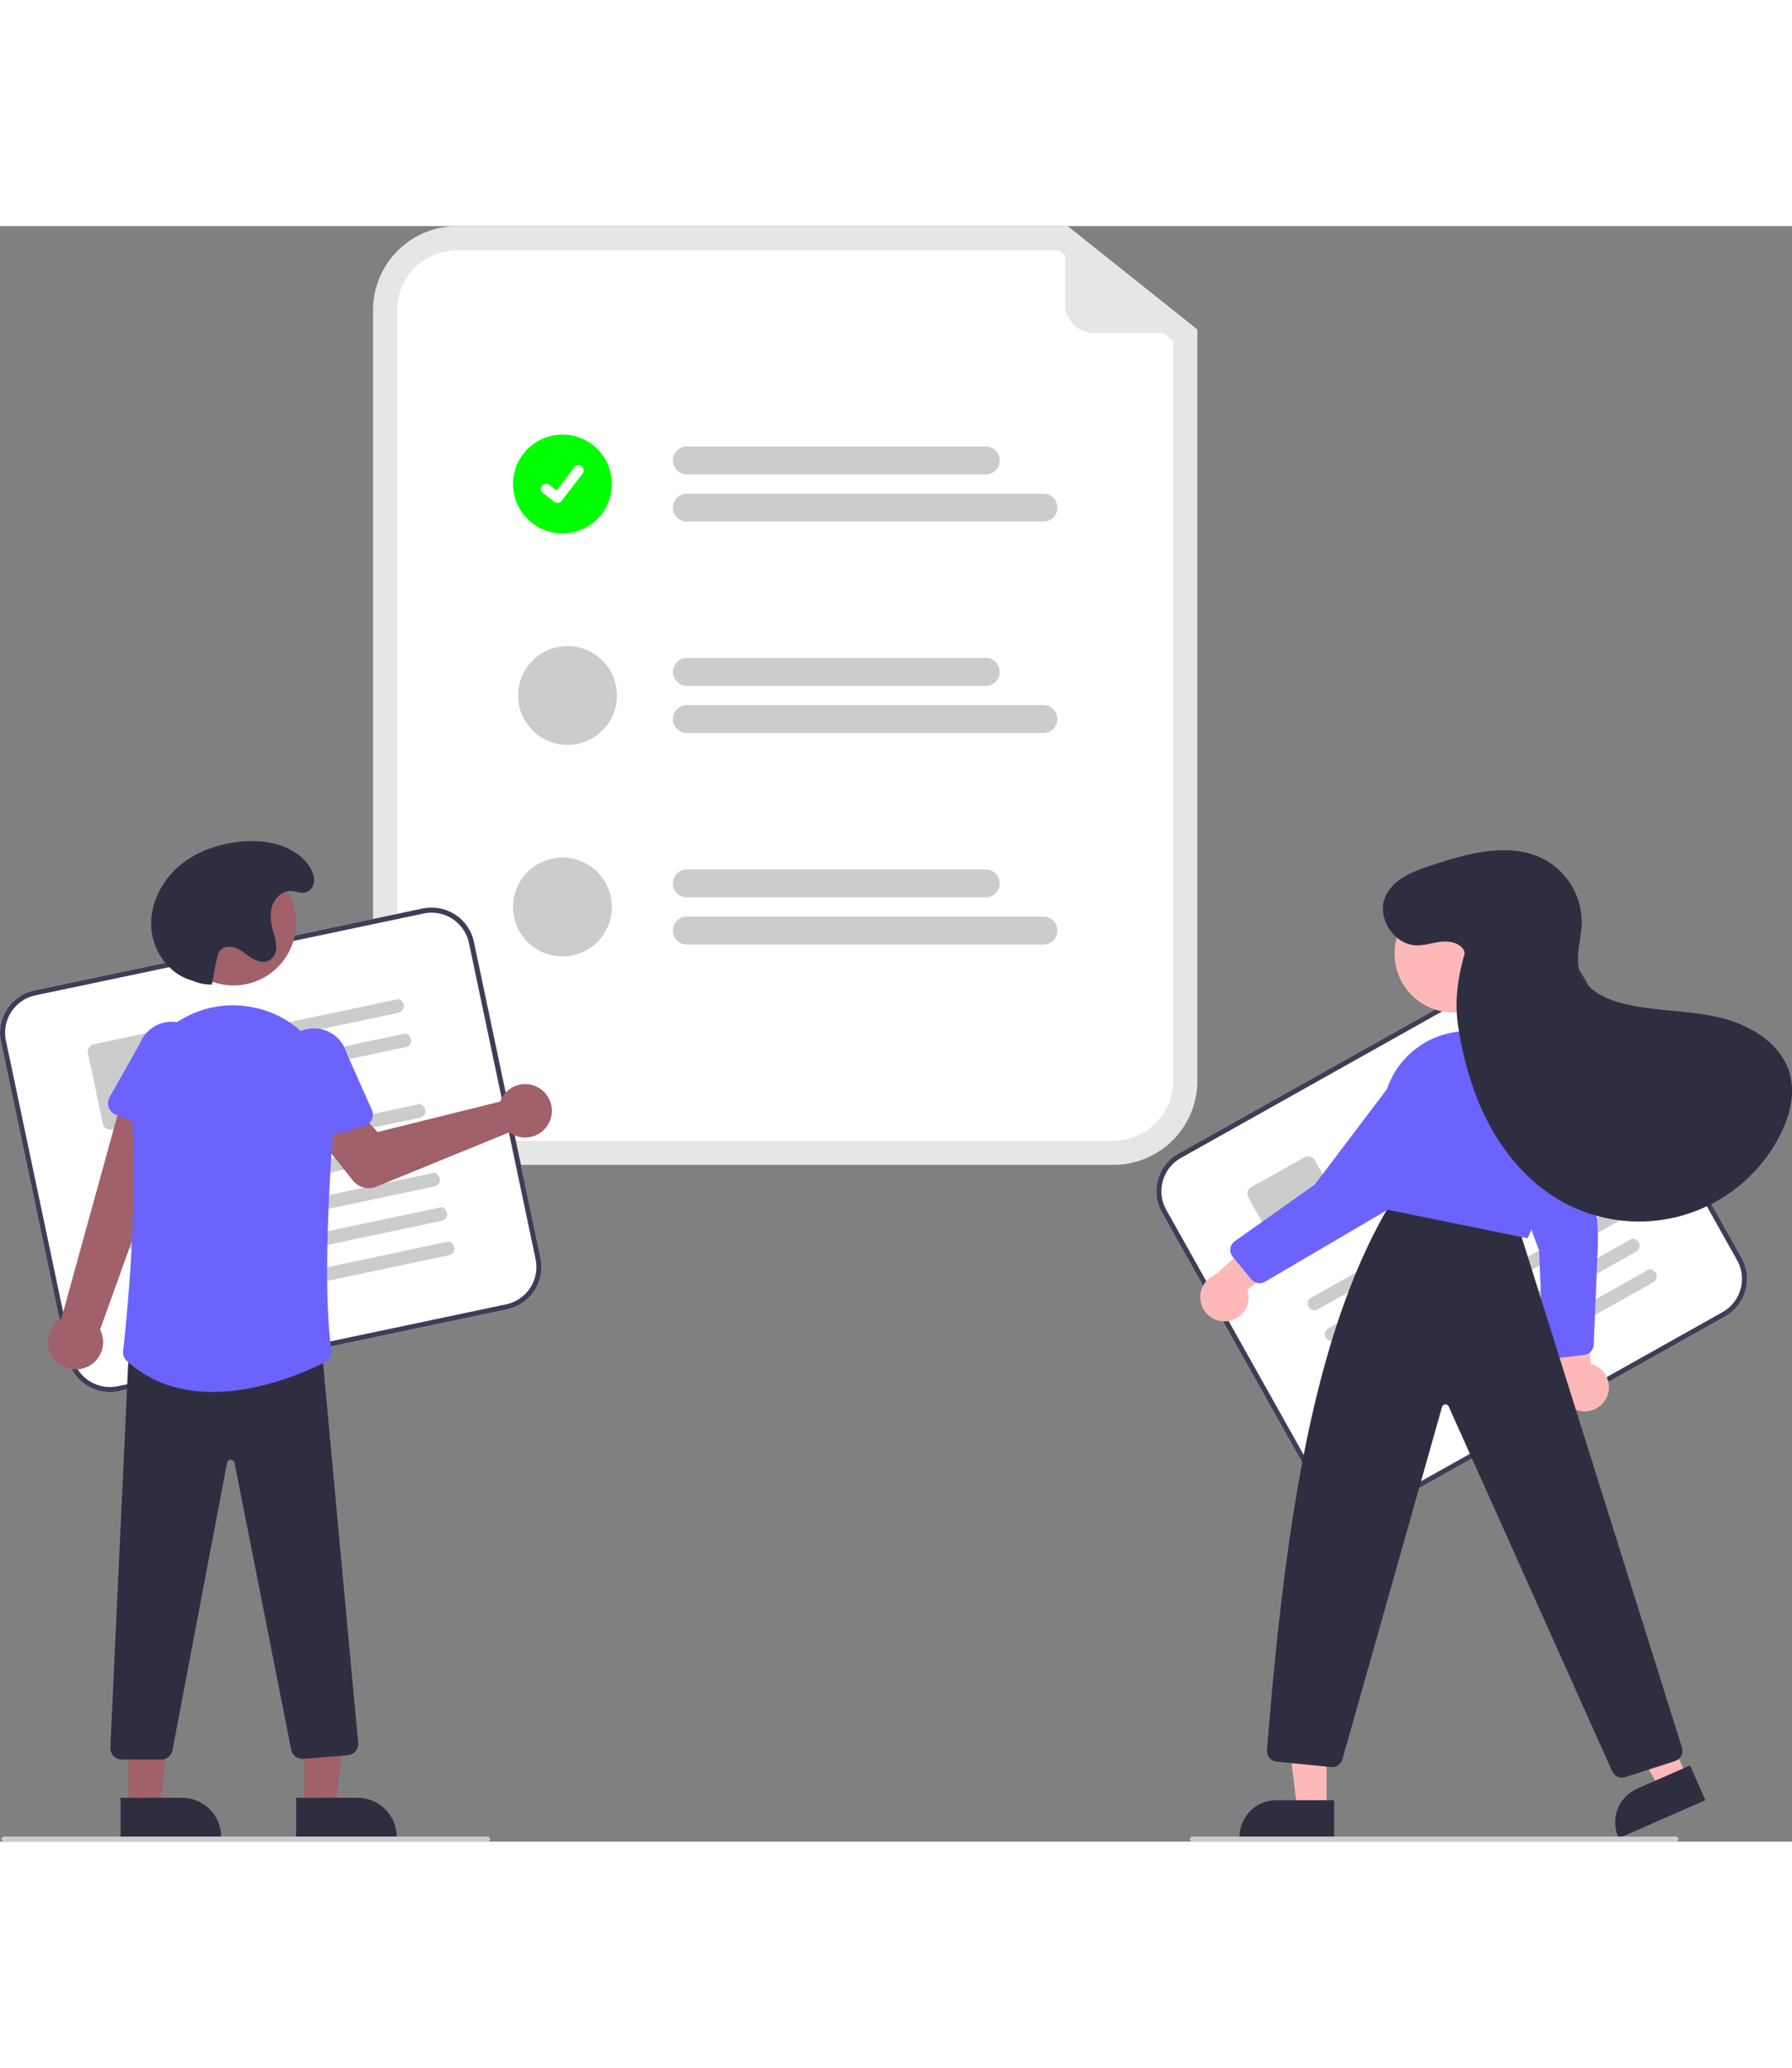 <svg
      xmlns="http://www.w3.org/2000/svg"
      data-name="Layer 1"
      width="260"
      height="300"
      viewBox="0 0 704.362 635"
    >
      <rect x="0" y="0" width="704.362" height="635" fill="#808080" stroke="none"/>
      <path
        d="M685.451,501.5h-258a33.037,33.037,0,0,1-33-33v-303a33.037,33.037,0,0,1,33-33H667.478l50.973,40.629V468.5A33.037,33.037,0,0,1,685.451,501.5Z"
        transform="translate(-247.819 -132.5)"
        fill="#e6e6e6"
      />

      <path
        d="M427.451,142a23.527,23.527,0,0,0-23.5,23.5v303a23.527,23.527,0,0,0,23.5,23.5h258a23.527,23.527,0,0,0,23.5-23.5V177.706L664.155,142Z"
        transform="translate(-247.819 -132.5)"
        fill="#fff"
      />

      <path
        d="M635.27,230.104H517.806a5.495,5.495,0,1,1,0-10.991h117.464a5.495,5.495,0,1,1,0,10.991Z"
        transform="translate(-247.819 -132.5)"
        fill="#ccc"
      />

      <path
        d="M657.939,248.651H517.806a5.495,5.495,0,1,1,0-10.991H657.939a5.495,5.495,0,1,1,0,10.991Z"
        transform="translate(-247.819 -132.5)"
        fill="#ccc"
      />

      <path
        d="M635.27,313.222H517.806a5.495,5.495,0,1,1,0-10.991h117.464a5.495,5.495,0,1,1,0,10.991Z"
        transform="translate(-247.819 -132.5)"
        fill="#ccc"
      />

      <path
        d="M657.939,331.769H517.806a5.495,5.495,0,1,1,0-10.991H657.939a5.495,5.495,0,1,1,0,10.991Z"
        transform="translate(-247.819 -132.5)"
        fill="#ccc"
      />

      <path
        d="M635.27,396.34H517.806a5.495,5.495,0,1,1,0-10.991h117.464a5.495,5.495,0,1,1,0,10.991Z"
        transform="translate(-247.819 -132.5)"
        fill="#ccc"
      />

      <path
        d="M657.939,414.886H517.806a5.495,5.495,0,0,1,0-10.991H657.939a5.495,5.495,0,1,1,0,10.991Z"
        transform="translate(-247.819 -132.5)"
        fill="#ccc"
      />

      <circle
        id="b6fa6563-5e20-492f-ac6f-1d924df782c1"
        data-name="Ellipse 44"
        cx="221.073"
        cy="101.382"
        r="19.423"
        fill="#0f0"
      />

      <path
        id="bcd12bac-9f30-4deb-ae50-48c1cb737c9b-307"
        data-name="Path 395"
        d="M466.967,241.292a2.014,2.014,0,0,1-1.212-.403l-.022-.016-4.565-3.492a2.029,2.029,0,0,1,2.468-3.22l2.957,2.267,6.987-9.115a2.028,2.028,0,0,1,2.843-.376l.001 0-.043.06.045-.06a2.03,2.03,0,0,1,.375,2.843l-8.218,10.716a2.029,2.029,0,0,1-1.613.791Z"
        transform="translate(-247.819 -132.5)"
        fill="#fff"
      />

      <circle
        id="b95850ed-3210-4af9-b38f-3ce1288a2453"
        data-name="Ellipse 44"
        cx="223.073"
        cy="184.5"
        r="19.423"
        fill="#ccc"
      />

      <circle
        id="b1885188-7f5c-4441-a082-07b02d322a90"
        data-name="Ellipse 44"
        cx="221.073"
        cy="267.618"
        r="19.423"
        fill="#ccc"
      />

      <path
        d="M717.459,174.436h-39.929a10.991,10.991,0,0,1-10.991-10.991v-29.491a.687.687,0,0,1,1.113-.538l50.233,39.795A.687.687,0,0,1,717.459,174.436Z"
        transform="translate(-247.819 -132.5)"
        fill="#e6e6e6"
      />

      <path
        d="M447.167,558.272,294.521,590.447A17.019,17.019,0,0,1,274.38,577.319l-26.194-124.269a17.019,17.019,0,0,1,13.128-20.141l152.646-32.175a17.019,17.019,0,0,1,20.141,13.128L460.295,538.131A17.019,17.019,0,0,1,447.167,558.272Z"
        transform="translate(-247.819 -132.5)"
        fill="#fff"
      />

      <path
        d="M447.167,558.272,294.521,590.447A17.019,17.019,0,0,1,274.38,577.319l-26.194-124.269a17.019,17.019,0,0,1,13.128-20.141l152.646-32.175a17.019,17.019,0,0,1,20.141,13.128L460.295,538.131A17.019,17.019,0,0,1,447.167,558.272ZM261.727,434.866a15.017,15.017,0,0,0-11.584,17.771l26.194,124.269a15.017,15.017,0,0,0,17.771,11.584L446.754,556.315A15.017,15.017,0,0,0,458.338,538.544l-26.194-124.269a15.017,15.017,0,0,0-17.771-11.584Z"
        transform="translate(-247.819 -132.5)"
        fill="#3f3d56"
      />

      <path
        id="b3d30341-bfe2-418c-85c9-1bd82b5f5e0c-308"
        data-name="Path 411"
        d="M404.476,441.709l-77.038,16.238a2.731,2.731,0,0,1-3.229-1.863,2.631,2.631,0,0,1,1.999-3.254l78.42-16.53c3.062,1.726,2.094,4.935-.152,5.409Z"
        transform="translate(-247.819 -132.5)"
        fill="#ccc"
      />

      <path
        id="ba7e3b3b-1e3b-4053-b678-ceb2b593f6ee-309"
        data-name="Path 412"
        d="M407.324,455.222l-77.038,16.238a2.731,2.731,0,0,1-3.229-1.863,2.631,2.631,0,0,1,1.999-3.254l78.42-16.53c3.062,1.726,2.094,4.935-.152,5.409Z"
        transform="translate(-247.819 -132.5)"
        fill="#ccc"
      />

      <path
        id="f6076b75-2d9c-4839-8b09-e00257d358cf-310"
        data-name="Path 413"
        d="M315.254,482.665l-23.511,4.956a2.962,2.962,0,0,1-3.506-2.285L282.389,457.59a2.962,2.962,0,0,1,2.285-3.506l23.511-4.956a2.963,2.963,0,0,1,3.506,2.285L317.539,479.159a2.962,2.962,0,0,1-2.285,3.506Z"
        transform="translate(-247.819 -132.5)"
        fill="#ccc"
      />

      <path
        id="acc57b87-b2e4-43d3-aa96-a8e2462d330c-311"
        data-name="Path 414"
        d="M412.932,482.937,295.358,507.72a2.731,2.731,0,0,1-3.229-1.863,2.631,2.631,0,0,1,1.999-3.254l118.958-25.074c3.062,1.726,2.094,4.935-.152,5.409Z"
        transform="translate(-247.819 -132.5)"
        fill="#ccc"
      />

      <path
        id="e5415755-f7b6-4857-8e09-1413b7f93e97-312"
        data-name="Path 415"
        d="M415.781,496.454,298.207,521.237a2.731,2.731,0,0,1-3.229-1.863,2.631,2.631,0,0,1,1.999-3.254l118.958-25.074c3.062,1.726,2.094,4.935-.152,5.409Z"
        transform="translate(-247.819 -132.5)"
        fill="#ccc"
      />

      <path
        id="afce3f4d-2700-4434-8207-f3b7a686e1c3-313"
        data-name="Path 416"
        d="M418.629,509.962,301.054,534.745a2.731,2.731,0,0,1-3.229-1.863,2.631,2.631,0,0,1,1.999-3.254l118.958-25.074c3.062,1.726,2.094,4.935-.152,5.409Z"
        transform="translate(-247.819 -132.5)"
        fill="#ccc"
      />

      <path
        id="abb1f551-863d-408b-9aec-d87e952e72e4-314"
        data-name="Path 417"
        d="M421.478,523.478,303.903,548.261a2.731,2.731,0,0,1-3.229-1.863,2.631,2.631,0,0,1,1.999-3.254l118.958-25.074c3.062,1.726,2.094,4.935-.152,5.409Z"
        transform="translate(-247.819 -132.5)"
        fill="#ccc"
      />

      <path
        id="bbed1b24-9150-4534-8e9c-e5347be55157-315"
        data-name="Path 418"
        d="M424.325,536.988,306.75,561.77a2.731,2.731,0,0,1-3.229-1.863,2.631,2.631,0,0,1,1.999-3.254L424.477,531.579c3.062,1.726,2.094,4.935-.152,5.409Z"
        transform="translate(-247.819 -132.5)"
        fill="#ccc"
      />

      <path
        d="M445.08,475.121a10.525,10.525,0,0,0-.683,1.51l-48.133,11.944-8.373-8.663-14.725,10.928,13.333,16.776a8,8,0,0,0,9.289,2.428l52.229-21.342a10.497,10.497,0,1,0-2.936-13.582Z"
        transform="translate(-247.819 -132.5)"
        fill="#a0616a"
      />

      <path
        d="M280.783,581.413a10.743,10.743,0,0,0,6.378-15.188l33.124-92.067-23.004-4.077-25.327,91.781a10.801,10.801,0,0,0,8.828,19.551Z"
        transform="translate(-247.819 -132.5)"
        fill="#a0616a"
      />

      <path
        d="M316.079,490.501l-22.713-8.717a4.817,4.817,0,0,1-2.47-6.863l11.915-21.126a13.377,13.377,0,0,1,24.95,9.66l-5.256,23.598a4.817,4.817,0,0,1-6.427,3.448Z"
        transform="translate(-247.819 -132.5)"
        fill="#6c63ff"
      />

      <polygon
        points="119.525 621.766 131.785 621.765 137.617 574.477 119.523 574.478 119.525 621.766"
        fill="#a0616a"
      />
      <path
        d="M364.216,750.263l24.144-.001h.001a15.386,15.386,0,0,1,15.386,15.386v.5l-39.531.001Z"
        transform="translate(-247.819 -132.5)"
        fill="#2f2e41"
      />

      <polygon
        points="50.525 621.766 62.785 621.765 68.617 574.477 50.523 574.478 50.525 621.766"
        fill="#a0616a"
      />

      <path
        d="M295.216,750.263l24.144-.001h.001a15.386,15.386,0,0,1,15.386,15.386v.5l-39.531.001Z"
        transform="translate(-247.819 -132.5)"
        fill="#2f2e41"
      />

      <path
        d="M311.196,735.233H295.682a4.5,4.5,0,0,1-4.495-4.714l7.369-158.332.464-.013,74.919-1.953L388.6,728.644a4.5,4.5,0,0,1-4.121,4.911l-17.426,1.394a4.502,4.502,0,0,1-4.767-3.582L339.995,618.59a1.454,1.454,0,0,0-1.469-1.199h-.006a1.454,1.454,0,0,0-1.466,1.211l-21.443,113A4.51,4.51,0,0,1,311.196,735.233Z"
        transform="translate(-247.819 -132.5)"
        fill="#2f2e41"
      />

      <circle cx="91.797" cy="273.914" r="24.561" fill="#a0616a" />

      <path
        d="M331.38,590.742c-11.706,0-23.73-3.077-33.698-12.175a4.552,4.552,0,0,1-1.469-3.85c1.067-9.586,6.242-59.081,3.328-92.144A40.02,40.02,0,0,1,312.496,449.269a39.598,39.598,0,0,1,33.962-9.834h0c.306.055.612.112.918.171,19.664,3.806,33.326,22.004,31.78,42.331-2.256,29.66-4.278,69.779-1.103,92.468a4.493,4.493,0,0,1-2.415,4.637C368.414,582.692,350.312,590.742,331.38,590.742Z"
        transform="translate(-247.819 -132.5)"
        fill="#6c63ff"
      />

      <path
        d="M363.429,492.268A4.812,4.812,0,0,1,361.32,488.857l-2.992-23.99a13.377,13.377,0,0,1,25.754-7.248l9.856,22.161a4.817,4.817,0,0,1-3.11,6.598l-23.437,6.522A4.811,4.811,0,0,1,363.429,492.268Z"
        transform="translate(-247.819 -132.5)"
        fill="#6c63ff"
      />

      <path
        d="M331.042,430.628a17.598,17.598,0,0,1-6.797-1.23c-.951-.367-1.939-.668-2.889-1.035-8.387-3.24-13.911-12.172-14.109-21.16s4.457-17.713,11.369-23.462,15.865-8.701,24.83-9.384c9.657-.735,20.53,1.714,25.926,9.756,1.436,2.141,2.441,4.738,1.59,7.322a4.686,4.686,0,0,1-1.32,2.028c-2.41,2.144-4.812.532-7.269.389-3.377-.196-6.409,2.537-7.499,5.739s-.61,6.727.27,9.992a24.962,24.962,0,0,1,1.258,6.076,6.108,6.108,0,0,1-2.531,5.379c-2.11,1.275-4.881.537-6.992-.736s-3.935-3.044-6.216-3.981-5.344-.729-6.671,1.348a7.379,7.379,0,0,0-.843,2.435c-1.19,5.421-.916,5.102-2.106,10.523Z"
        transform="translate(-247.819 -132.5)"
        fill="#2f2e41"
      />

      <path
        d="M439.487,767.5h-190a1,1,0,0,1,0-2h190a1,1,0,1,1,0,2Z"
        transform="translate(-247.819 -132.5)"
        fill="#ccc"
      />

      <path
        d="M925.831,561.129,789.773,637.447a17.019,17.019,0,0,1-23.143-6.51l-62.13-110.765A17.019,17.019,0,0,1,711.01,497.028l136.058-76.317a17.019,17.019,0,0,1,23.143,6.51L932.341,537.986A17.019,17.019,0,0,1,925.831,561.129Z"
        transform="translate(-247.819 -132.5)"
        fill="#fff"
      />

      <path
        d="M925.831,561.129,789.773,637.447a17.019,17.019,0,0,1-23.143-6.51l-62.13-110.765A17.019,17.019,0,0,1,711.01,497.028l136.058-76.317a17.019,17.019,0,0,1,23.143,6.51L932.341,537.986A17.019,17.019,0,0,1,925.831,561.129ZM711.988,498.773a15.017,15.017,0,0,0-5.744,20.421l62.13,110.765a15.017,15.017,0,0,0,20.421,5.744l136.058-76.317a15.017,15.017,0,0,0,5.744-20.421l-62.13-110.765a15.017,15.017,0,0,0-20.421-5.744Z"
        transform="translate(-247.819 -132.5)"
        fill="#3f3d56"
      />

      <path
        id="b4188fdd-8694-46fd-b6a9-2365408da1f7-316"
        data-name="Path 411"
        d="M850.26,462.648,781.594,501.165a2.731,2.731,0,0,1-3.638-.813,2.631,2.631,0,0,1,.935-3.703l69.898-39.207c3.438.732,3.473,4.084,1.471,5.207Z"
        transform="translate(-247.819 -132.5)"
        fill="#ccc"
      />

      <path
        id="e79bc6ad-6d6d-496e-bd80-f918a84d8140-317"
        data-name="Path 412"
        d="M857.016,474.693,788.35,513.209a2.731,2.731,0,0,1-3.638-.813,2.631,2.631,0,0,1,.935-3.703l69.898-39.207c3.438.732,3.473,4.084,1.471,5.207Z"
        transform="translate(-247.819 -132.5)"
        fill="#ccc"
      />

      <path
        id="b0898467-4323-4072-9ee9-29d386bbe07d-318"
        data-name="Path 413"
        d="M777.353,528.393l-20.956,11.755a2.962,2.962,0,0,1-4.028-1.133L738.496,514.285a2.962,2.962,0,0,1,1.133-4.028l20.956-11.755a2.963,2.963,0,0,1,4.028,1.133L778.486,524.365a2.962,2.962,0,0,1-1.133,4.028Z"
        transform="translate(-247.819 -132.5)"
        fill="#ccc"
      />

      <path
        id="aea6c33f-bf9b-47d5-9d2e-017fc614339c-319"
        data-name="Path 414"
        d="M870.65,499.466,765.852,558.249a2.731,2.731,0,0,1-3.638-.813,2.631,2.631,0,0,1,.935-3.703L869.179,494.259c3.438.732,3.473,4.084,1.471,5.207Z"
        transform="translate(-247.819 -132.5)"
        fill="#ccc"
      />

      <path
        id="b16b06d0-f954-457b-b4c1-332719c9f6d6-320"
        data-name="Path 415"
        d="M877.408,511.514,772.61,570.297a2.731,2.731,0,0,1-3.638-.813,2.631,2.631,0,0,1,.935-3.703l106.03-59.474c3.438.732,3.473,4.084,1.471,5.207Z"
        transform="translate(-247.819 -132.5)"
        fill="#ccc"
      />

      <path
        id="b3c0d144-cc2c-4ac0-a007-a1ff15c76ba0-321"
        data-name="Path 416"
        d="M884.161,523.554,779.364,582.337a2.731,2.731,0,0,1-3.638-.813,2.631,2.631,0,0,1,.935-3.703L882.69,518.347c3.438.732,3.473,4.084,1.471,5.207Z"
        transform="translate(-247.819 -132.5)"
        fill="#ccc"
      />

      <path
        id="b05e8afe-5132-428a-bb53-4b9505cb52a3-322"
        data-name="Path 417"
        d="M890.919,535.602,786.121,594.385a2.731,2.731,0,0,1-3.638-.813,2.631,2.631,0,0,1,.935-3.703L889.448,530.394c3.438.732,3.473,4.084,1.471,5.207Z"
        transform="translate(-247.819 -132.5)"
        fill="#ccc"
      />

      <path
        id="a26c59cb-bc72-4a1e-9571-41d1cd64f8ea-323"
        data-name="Path 418"
        d="M897.673,547.643,792.875,606.426a2.731,2.731,0,0,1-3.638-.813,2.631,2.631,0,0,1,.935-3.703L896.202,542.436c3.438.732,3.473,4.084,1.471,5.207Z"
        transform="translate(-247.819 -132.5)"
        fill="#ccc"
      />

      <path
        d="M879.39,592.766a9.454,9.454,0,0,0-6.28-13.065l-2.85-33.474-13.706,10.813,4.808,30.13A9.505,9.505,0,0,0,879.39,592.766Z"
        transform="translate(-247.819 -132.5)"
        fill="#ffb8b8"
      />

      <path
        d="M870.519,576.195l-11.383,1.358a4.231,4.231,0,0,1-4.727-4.018l-1.66-38.402L831.171,476.186a12.148,12.148,0,0,1,.641-11.567,15.878,15.878,0,0,1,1.808-2.333,12.109,12.109,0,0,1,10.562-3.75,12.626,12.626,0,0,1,9.483,6.59l14.072,29.487a83.765,83.765,0,0,1,8.094,39.573l-1.587,37.988a4.228,4.228,0,0,1-3.67,4.015Z"
        transform="translate(-247.819 -132.5)"
        fill="#6c63ff"
      />

      <polygon
        points="663.126 609.664 652.572 614.296 629.682 575.793 645.258 568.956 663.126 609.664"
        fill="#ffb8b8"
      />

      <path
        d="M918.127,751.213l-34.03,14.937-.189-.43a14.465,14.465,0,0,1,7.431-19.06l.001-0,20.784-9.123Z"
        transform="translate(-247.819 -132.5)"
        fill="#2f2e41"
      />

      <polygon
        points="521.437 622.477 509.911 622.477 504.428 578.02 521.439 578.021 521.437 622.477"
        fill="#ffb8b8"
      />

      <path
        d="M772.195,766.15l-37.164-.001v-.47a14.465,14.465,0,0,1,14.465-14.465h.001l22.698.001Z"
        transform="translate(-247.819 -132.5)"
        fill="#2f2e41"
      />

      <path
        d="M881.471,739.779,817.265,596.496a1.41,1.41,0,0,0-2.656.188L775.488,735.078a4.206,4.206,0,0,1-4.503,3.1L749.619,736.042a4.255,4.255,0,0,1-3.798-4.552c6.796-84.524,17.509-164.297,49.602-216.52l.171-.278,48.544,9.519L908.945,730.585a4.249,4.249,0,0,1-2.751,5.264l-19.543,6.282a4.215,4.215,0,0,1-5.179-2.352Z"
        transform="translate(-247.819 -132.5)"
        fill="#2f2e41"
      />

      <circle cx="571.237" cy="285.983" r="23.091" fill="#ffb8b8" />

      <path
        d="M792.439,518.968l-.294-.061-.069-.292c-3.111-13.135-3.185-27.47-.221-42.605a33.468,33.468,0,0,1,33.508-27.075h0a33.523,33.523,0,0,1,32.818,32.231c.99,26.032-9.649,48.6-9.756,48.825l-.158.331Z"
        transform="translate(-247.819 -132.5)"
        fill="#6c63ff"
      />

      <path
        d="M730.539,562.897a9.454,9.454,0,0,0,7.582-12.355l26.596-20.526L748.204,524.35l-22.724,20.36a9.505,9.505,0,0,0,5.06,18.187Z"
        transform="translate(-247.819 -132.5)"
        fill="#ffb8b8"
      />

      <path
        d="M745.066,547.417a4.215,4.215,0,0,1-5.401-.953l-7.306-8.834a4.23,4.23,0,0,1,.817-6.15l31.383-22.194,37.866-50.065a12.147,12.147,0,0,1,10.072-5.726,15.846,15.846,0,0,1,2.939.256h0a12.106,12.106,0,0,1,8.873,6.848,12.625,12.625,0,0,1-.403,11.54l-28.038,45.407-.061.099Z"
        transform="translate(-247.819 -132.5)"
        fill="#6c63ff"
      />

      <path
        d="M823.185,417.051c-1.702-2.799-5.457-3.59-8.718-3.271s-6.431,1.465-9.708,1.44c-9.097-.071-16.119-11.158-12.294-19.412,3.137-6.769,10.97-9.742,18.057-12.075,14.858-4.891,31.925-9.591,45.408-1.66a28.214,28.214,0,0,1,13.58,25.14c-.303,6.242-2.694,12.653-.672,18.566,2.332,6.822,9.727,10.481,16.716,12.252,12.251,3.104,25.167,2.604,37.494,5.387s24.959,10.175,28.282,22.368c2.183,8.009-.095,16.63-3.867,24.025a62.223,62.223,0,0,1-86.805,25.461c-14.903-8.702-25.662-23.409-32.076-39.43a132.03,132.03,0,0,1-7.632-29c-1.437-9.291-.218-18.68,2.384-27.714A2.547,2.547,0,0,0,823.185,417.051Z"
        transform="translate(-247.819 -132.5)"
        fill="#2f2e41"
      />

      <path
        d="M906.487,767.5h-190a1,1,0,0,1,0-2h190a1,1,0,1,1,0,2Z"
        transform="translate(-247.819 -132.5)"
        fill="#ccc"
      />
    </svg>